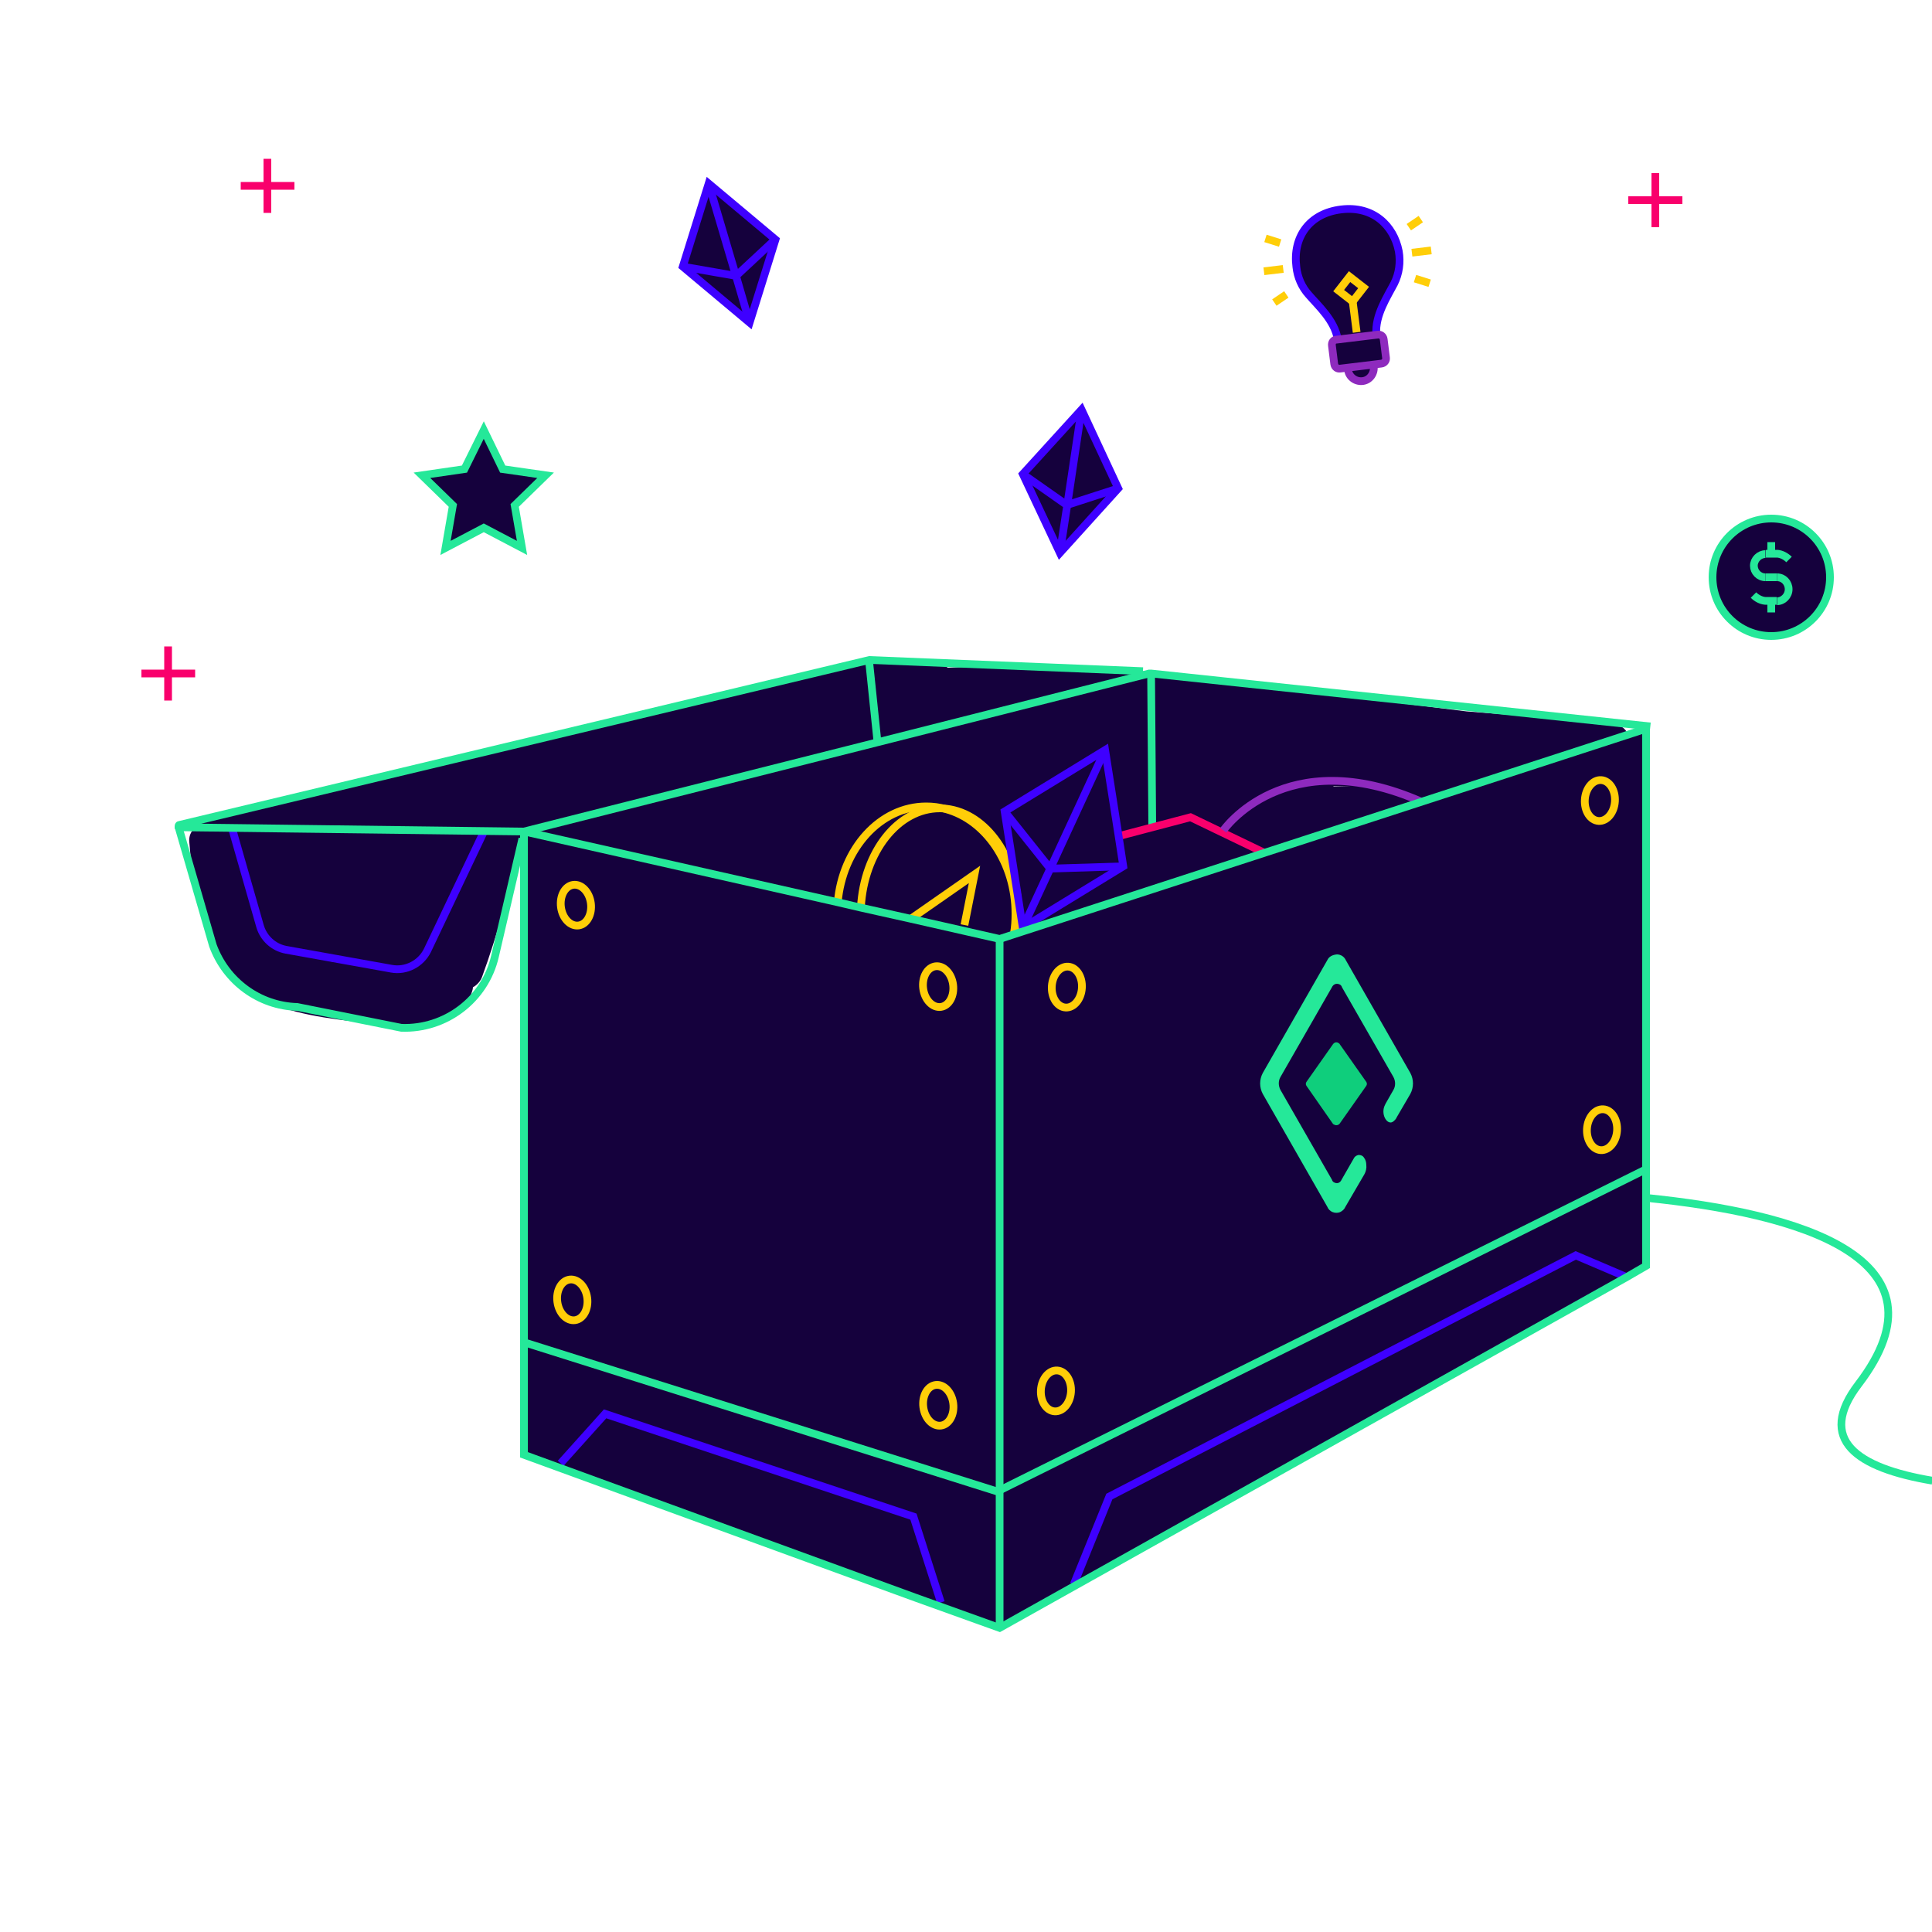 <svg xmlns="http://www.w3.org/2000/svg" xmlns:xlink="http://www.w3.org/1999/xlink" style="enable-background:new 0 0 500 500" x="0" y="0" version="1.1" viewBox="0 0 500 500" xml:space="preserve"><style type="text/css">.st0{fill:#15013d}.st1{stroke:#25e899}.st1,.st2,.st3,.st4{fill:none;stroke-width:2;stroke-miterlimit:10}.st2{stroke:#ffce08}.st3{stroke:#f9006c}.st4{stroke:#8e2abe}.st5,.st6{fill:none;stroke:#ffce08;stroke-width:1.997;stroke-miterlimit:9.985}.st6{stroke:#3e00ff;stroke-width:2;stroke-miterlimit:10}.st7{fill:#0fce7c}.st8{fill:#25e899}</style><g id="Ebene_1"><path d="M421.4,190.1c-0.8-1.7-2.4-2.8-4.2-3l-11.6-1.5c-0.8-0.1-1.7,0-2.5,0.4l-23.6-1.9l-88.9-11 c-0.7-0.1-1.5,0-2.2,0.2l-16.8-0.2c-0.9-0.9-2.2-1.4-3.5-1.3l-22.5,1c-0.1,0-0.2,0-0.3,0c-0.9-0.6-1.9-1-3-1.1 c-4-0.4-8.1-0.9-12.1-1.2c-1.9-0.2-3.7,0.2-5.3,1.2l-0.1-0.7L46.4,213.5c-0.1,0-0.2,0.1-0.2,0.3l0,0l0,0.2c0.1,0.1,0.1,0.1,0.2,0.1 l4.1,0.1c-1.1,0.9-1.7,2.3-1.5,3.8c1.4,17.6,5.2,36.5,24.1,42.8c9.2,3,19.4,3.5,28.9,4.8c8.3,1.1,17.4,0.1,20.2-9.1 c0.1-0.3,0.2-0.7,0.2-1l0,0c1.1-0.6,2-1.6,2.4-2.8c4-11,7.1-22.4,9.5-33.9c0.1-0.3,0.1-0.7,0.1-1.1c0.2,0.1,0.4,0.1,0.6,0.2 l0.5,0.1v158.6L237,413.5l21.7,7.9L421,330.5l5.1-2.8V188.6L421.4,190.1z M89.4,249.2c-3.3-0.1-6.5-0.9-9.4-2.2 c-0.5-0.2-0.9-0.5-1.4-0.8c3.7,0.7,7.3,1.2,11,1.6C89.5,248.2,89.4,248.7,89.4,249.2L89.4,249.2z M345.1,203.5v-0.1l4.2,0.1 C347.9,203.5,346.5,203.5,345.1,203.5L345.1,203.5z" class="st0"/><polyline points="427.1 188 297.9 174.3 297.4 174.3 227.1 192.1 135.6 215.2" class="st1"/><line x1="258.7" x2="258.7" y1="242.9" y2="421.3" class="st1"/><line x1="297.9" x2="298.2" y1="173.9" y2="213.6" class="st1"/><path d="M135.2,217l-7.1,30.5c-2.6,11.2-12.8,18.9-24.2,18.5l-27-5.4c-9.8-0.3-18.4-6.6-21.8-15.9L46.2,214l0-0.2l0,0 l0,0" class="st1"/><polyline points="227.1 192.4 227.1 192.1 224.9 170.9" class="st1"/><path d="M263.3,241.2c0.2-1.5,0.3-3,0.3-4.5c0-14.4-8.2-26.2-18.7-27.4c-0.6-0.1-1.1-0.1-1.7-0.1 c-10.8,0-19.6,11.3-20.4,25.6v0.1" class="st2"/><path d="M262.4,241.6c0.3-1.7,0.4-3.4,0.4-5.1c0-13.2-7.7-24.3-18-27.1c-1.7-0.5-3.4-0.7-5.1-0.7 c-11.9,0-21.7,10.9-22.9,24.9c0,0,0,0.1,0,0.1" class="st2"/><polyline points="289.1 216.5 308.1 211.5 327 220.6" class="st3"/><path d="M316.6,214.9c0,0,15.9-23,51.3-7.4" class="st4"/><polyline points="136.3 347.6 258.1 386 426 302.6" class="st1"/><ellipse cx="276.1" cy="255.5" class="st2" rx="5.3" ry="3.9" transform="matrix(6.435818e-02 -0.998 0.998 6.435818e-02 3.344 514.561)"/><ellipse cx="148.9" cy="234.2" class="st2" rx="3.9" ry="5.3" transform="matrix(0.992 -0.13 0.13 0.992 -29.108 21.287)"/><ellipse cx="242.6" cy="255.3" class="st2" rx="3.9" ry="5.3" transform="matrix(0.992 -0.13 0.13 0.992 -31.057 33.616)"/><ellipse cx="148.1" cy="336.2" class="st5" rx="3.9" ry="5.3" transform="matrix(0.992 -0.13 0.13 0.992 -42.512 22.15)"/><ellipse cx="242.6" cy="363.6" class="st2" rx="3.9" ry="5.3" transform="matrix(0.992 -0.13 0.13 0.992 -45.1 34.531)"/><ellipse cx="273.2" cy="360" class="st2" rx="5.3" ry="3.9" transform="matrix(6.435818e-02 -0.998 0.998 6.435818e-02 -103.585 609.451)"/><ellipse cx="414.6" cy="292.4" class="st2" rx="5.3" ry="3.9" transform="matrix(6.435818e-02 -0.998 0.998 6.435818e-02 96.102 687.319)"/><ellipse cx="414.1" cy="207.2" class="st2" rx="5.3" ry="3.9" transform="matrix(6.435818e-02 -0.998 0.998 6.435818e-02 180.614 607.112)"/><polyline points="277.9 410 287.1 387.3 407.8 324.9 421.4 330.7" class="st6"/><polyline points="145.1 378.7 156.6 365.9 236.4 392.5 243.5 414.7" class="st6"/><path d="M60.2,214.9l7.1,24.8c0.9,3.1,3.5,5.5,6.7,6.1l27.3,4.9c3.8,0.7,7.6-1.3,9.3-4.7l14.6-30.7" class="st6"/><polyline points="235.7 237.8 252.2 226.3 249.6 239.4" class="st2"/><path d="M425.9,310c39.8,4,80,15.6,55.1,48.2c-11,14.4-0.5,21.7,19.1,25" class="st1"/><polygon points="290.7 224.2 264.7 240.1 260 210 286 194.1 289.5 216.4" class="st6"/><path d="M264.7,240.1l7.1-15.3l0,0l14.2-30.7 M290.7,224.2l-18.9,0.6l0,0L260,210" class="st6"/><polygon points="426 188.6 426 327.6 421 330.5 258.7 421.3 237 413.5 135.6 376.5 135.6 215.2 135.7 215.2 216.8 233.5 222.8 234.9 235.8 237.8 258.7 243" class="st1"/><path d="M295.8,173.7l-70.8-2.9L46.4,213.5c-0.1,0-0.2,0.1-0.2,0.3l0,0c0,0.1,0,0.1,0,0.2c0.1,0.1,0.1,0.1,0.2,0.1 l89.2,1.1h0.1h1.4" class="st1"/></g><g id="Ebene_3"><g><path d="M345,290.9l-6.9-9.9c-0.2-0.3-0.2-0.7,0-1l6.9-9.8c0.4-0.5,1-0.6,1.5-0.2c0.1,0.1,0.2,0.1,0.2,0.2l6.9,9.8 c0.2,0.3,0.2,0.7,0,1l-6.9,9.8c-0.4,0.5-1.1,0.5-1.5,0.2C345.1,291,345,290.9,345,290.9z" class="st7"/><path d="M343.5,248.5l-16.7,29.2c-0.9,1.7-0.9,3.7,0,5.4l16.7,29.2c0.5,1.3,2,1.9,3.3,1.4c0.6-0.3,1.1-0.7,1.4-1.4 l4.9-8.4c0.4-0.7,0.6-1.6,0.5-2.4c0-0.7-0.2-1.4-0.6-1.9c-0.3-0.5-0.8-0.7-1.4-0.7c-0.6,0.1-1.1,0.5-1.3,1l-3.1,5.4 c-0.3,0.7-1,1.1-1.7,0.8c-0.4-0.1-0.7-0.4-0.8-0.8l-13.3-23.2c-0.6-1.1-0.6-2.4,0-3.4l13.3-23.2c0.3-0.7,1.1-1.1,1.8-0.8 c0.4,0.1,0.7,0.4,0.8,0.8l13.3,23.2c0.6,1.1,0.6,2.4,0,3.4l-2,3.5c-0.2,0.4-0.4,0.8-0.5,1.3c-0.2,1,0,2.1,0.6,2.9 c0.3,0.4,0.7,0.7,1.2,0.7c0.2,0,0.4-0.1,0.6-0.2c0.4-0.3,0.8-0.7,1-1.2l3.5-6c0.9-1.7,0.9-3.7,0-5.4l-16.7-29.2 c-0.4-0.9-1.3-1.5-2.3-1.5C344.8,247.1,343.9,247.6,343.5,248.5z" class="st8"/></g></g><g id="particles"><g><line x1="43.5" x2="43.5" y1="167.3" y2="181.3" class="st3"/><line x1="50.5" x2="36.6" y1="174.3" y2="174.3" class="st3"/></g><g><polygon points="141.2 123 133.2 130.8 135.1 141.8 125.2 136.6 115.3 141.8 117.2 130.8 109.2 123 120.2 121.4 125.2 111.3 130.1 121.4" class="st0"/><polygon points="133.2 130.8 135.1 141.8 125.2 136.6 115.3 141.8 117.2 130.8 109.2 123 120.2 121.4 125.2 111.3 130.1 121.4 141.2 123" class="st1"/></g><g><line x1="69.2" x2="69.2" y1="41.1" y2="55.1" class="st3"/><line x1="76.2" x2="62.3" y1="48.1" y2="48.1" class="st3"/></g><g><polygon points="183.4 47.5 200.7 62 194 83.5 176.7 69" class="st0"/><polygon points="200.7 62 194 83.5 176.7 69 183.4 47.5" class="st6"/><path d="M194,83.5l-3.5-12l-7.1-24 M200.7,61.9l-10.2,9.5L176.7,69" class="st6"/></g><g><polygon points="279.9 106 289.4 126.4 274.3 143.1 264.7 122.7" class="st0"/><polygon points="289.4 126.4 274.3 143.1 264.7 122.7 279.9 106" class="st6"/><path d="M274.3,143.1l1.9-12.4l3.7-24.7 M289.4,126.4l-13.3,4.3l-11.4-8" class="st6"/></g><g><path d="M351.5,88.5c-6.1,0.8-4.9,10.2,1.2,9.4S357.6,87.7,351.5,88.5z" class="st0"/><path d="M360.8,73.5c-1.7,3.3-5,8.2-4.6,13.1h0.3c0.7-0.1,1.4,0.4,1.5,1.1c0,0,0,0,0,0l0.6,4.8 c0.1,0.7-0.4,1.4-1.1,1.5l-10.7,1.3c-0.7,0.1-1.4-0.4-1.5-1.2l-0.6-4.8c-0.1-0.7,0.4-1.4,1.1-1.5h0.3c-0.8-4.9-5.1-8.7-7.5-11.5 c-1.8-2-2.9-4.6-3.2-7.2c-1-7.7,3.3-13.9,11.6-14.9s13.6,4.2,14.9,10.8C362.5,67.9,362.1,70.9,360.8,73.5z" class="st0"/><path d="M346.2,88.1c0-0.1,0-0.2,0-0.3c-0.8-4.9-5.1-8.7-7.5-11.5c-1.8-2-2.9-4.5-3.2-7.2c-1-7.7,3.3-13.9,11.6-14.9 s13.6,4.2,14.9,10.8c0.5,2.9,0.1,5.8-1.2,8.4c-1.7,3.3-5,8.2-4.6,13.1v0.3" class="st6"/><path d="M355.5,94.7c0.3,1.8-0.9,3.6-2.7,3.9c-1.8,0.3-3.6-0.9-3.9-2.7c0-0.1,0-0.2,0-0.3" class="st4"/><path d="M345.9,87.9l10.7-1.3c0.7-0.1,1.4,0.4,1.5,1.2l0.6,4.8c0.1,0.7-0.4,1.4-1.2,1.5l-10.7,1.3 c-0.7,0.1-1.4-0.4-1.5-1.2l-0.6-4.8C344.6,88.6,345.1,87.9,345.9,87.9z" class="st4"/><line x1="332.1" x2="327.1" y1="69.6" y2="70.2" class="st2"/><line x1="370.4" x2="365.4" y1="64.8" y2="65.4" class="st2"/><line x1="332.9" x2="329.8" y1="76.2" y2="78.3" class="st2"/><line x1="367.7" x2="364.6" y1="56.7" y2="58.8" class="st2"/><line x1="331.3" x2="327.5" y1="62.9" y2="61.7" class="st2"/><line x1="370" x2="366.2" y1="73.3" y2="72.1" class="st2"/><line x1="351.1" x2="350.1" y1="86" y2="78.2" class="st2"/><rect width="4.6" height="4.6" x="347.4" y="72.4" class="st2" transform="matrix(0.614 -0.789 0.789 0.614 76.015 304.86)"/></g><g><line x1="428.4" x2="428.4" y1="44.8" y2="58.8" class="st3"/><line x1="435.4" x2="421.4" y1="51.8" y2="51.8" class="st3"/></g><g><circle cx="458.4" cy="149.4" r="15.2" class="st0"/><path d="M456.9,149.4c-1.7,0-3-1.4-3-3s1.4-3,3-3" class="st1"/><path d="M459.9,149.4c1.7,0,3,1.4,3,3.1s-1.4,3.1-3,3.1" class="st1"/><line x1="458.4" x2="458.4" y1="140.3" y2="143.3" class="st1"/><line x1="458.4" x2="458.4" y1="155.5" y2="158.5" class="st1"/><line x1="456.9" x2="459.9" y1="149.4" y2="149.4" class="st1"/><path d="M463,144.8c-0.8-0.8-1.9-1.4-3-1.5h-3" class="st1"/><path d="M453.8,154c0.8,0.8,1.9,1.4,3,1.5h3" class="st1"/><circle cx="458.4" cy="149.4" r="15.2" class="st1"/></g></g></svg>